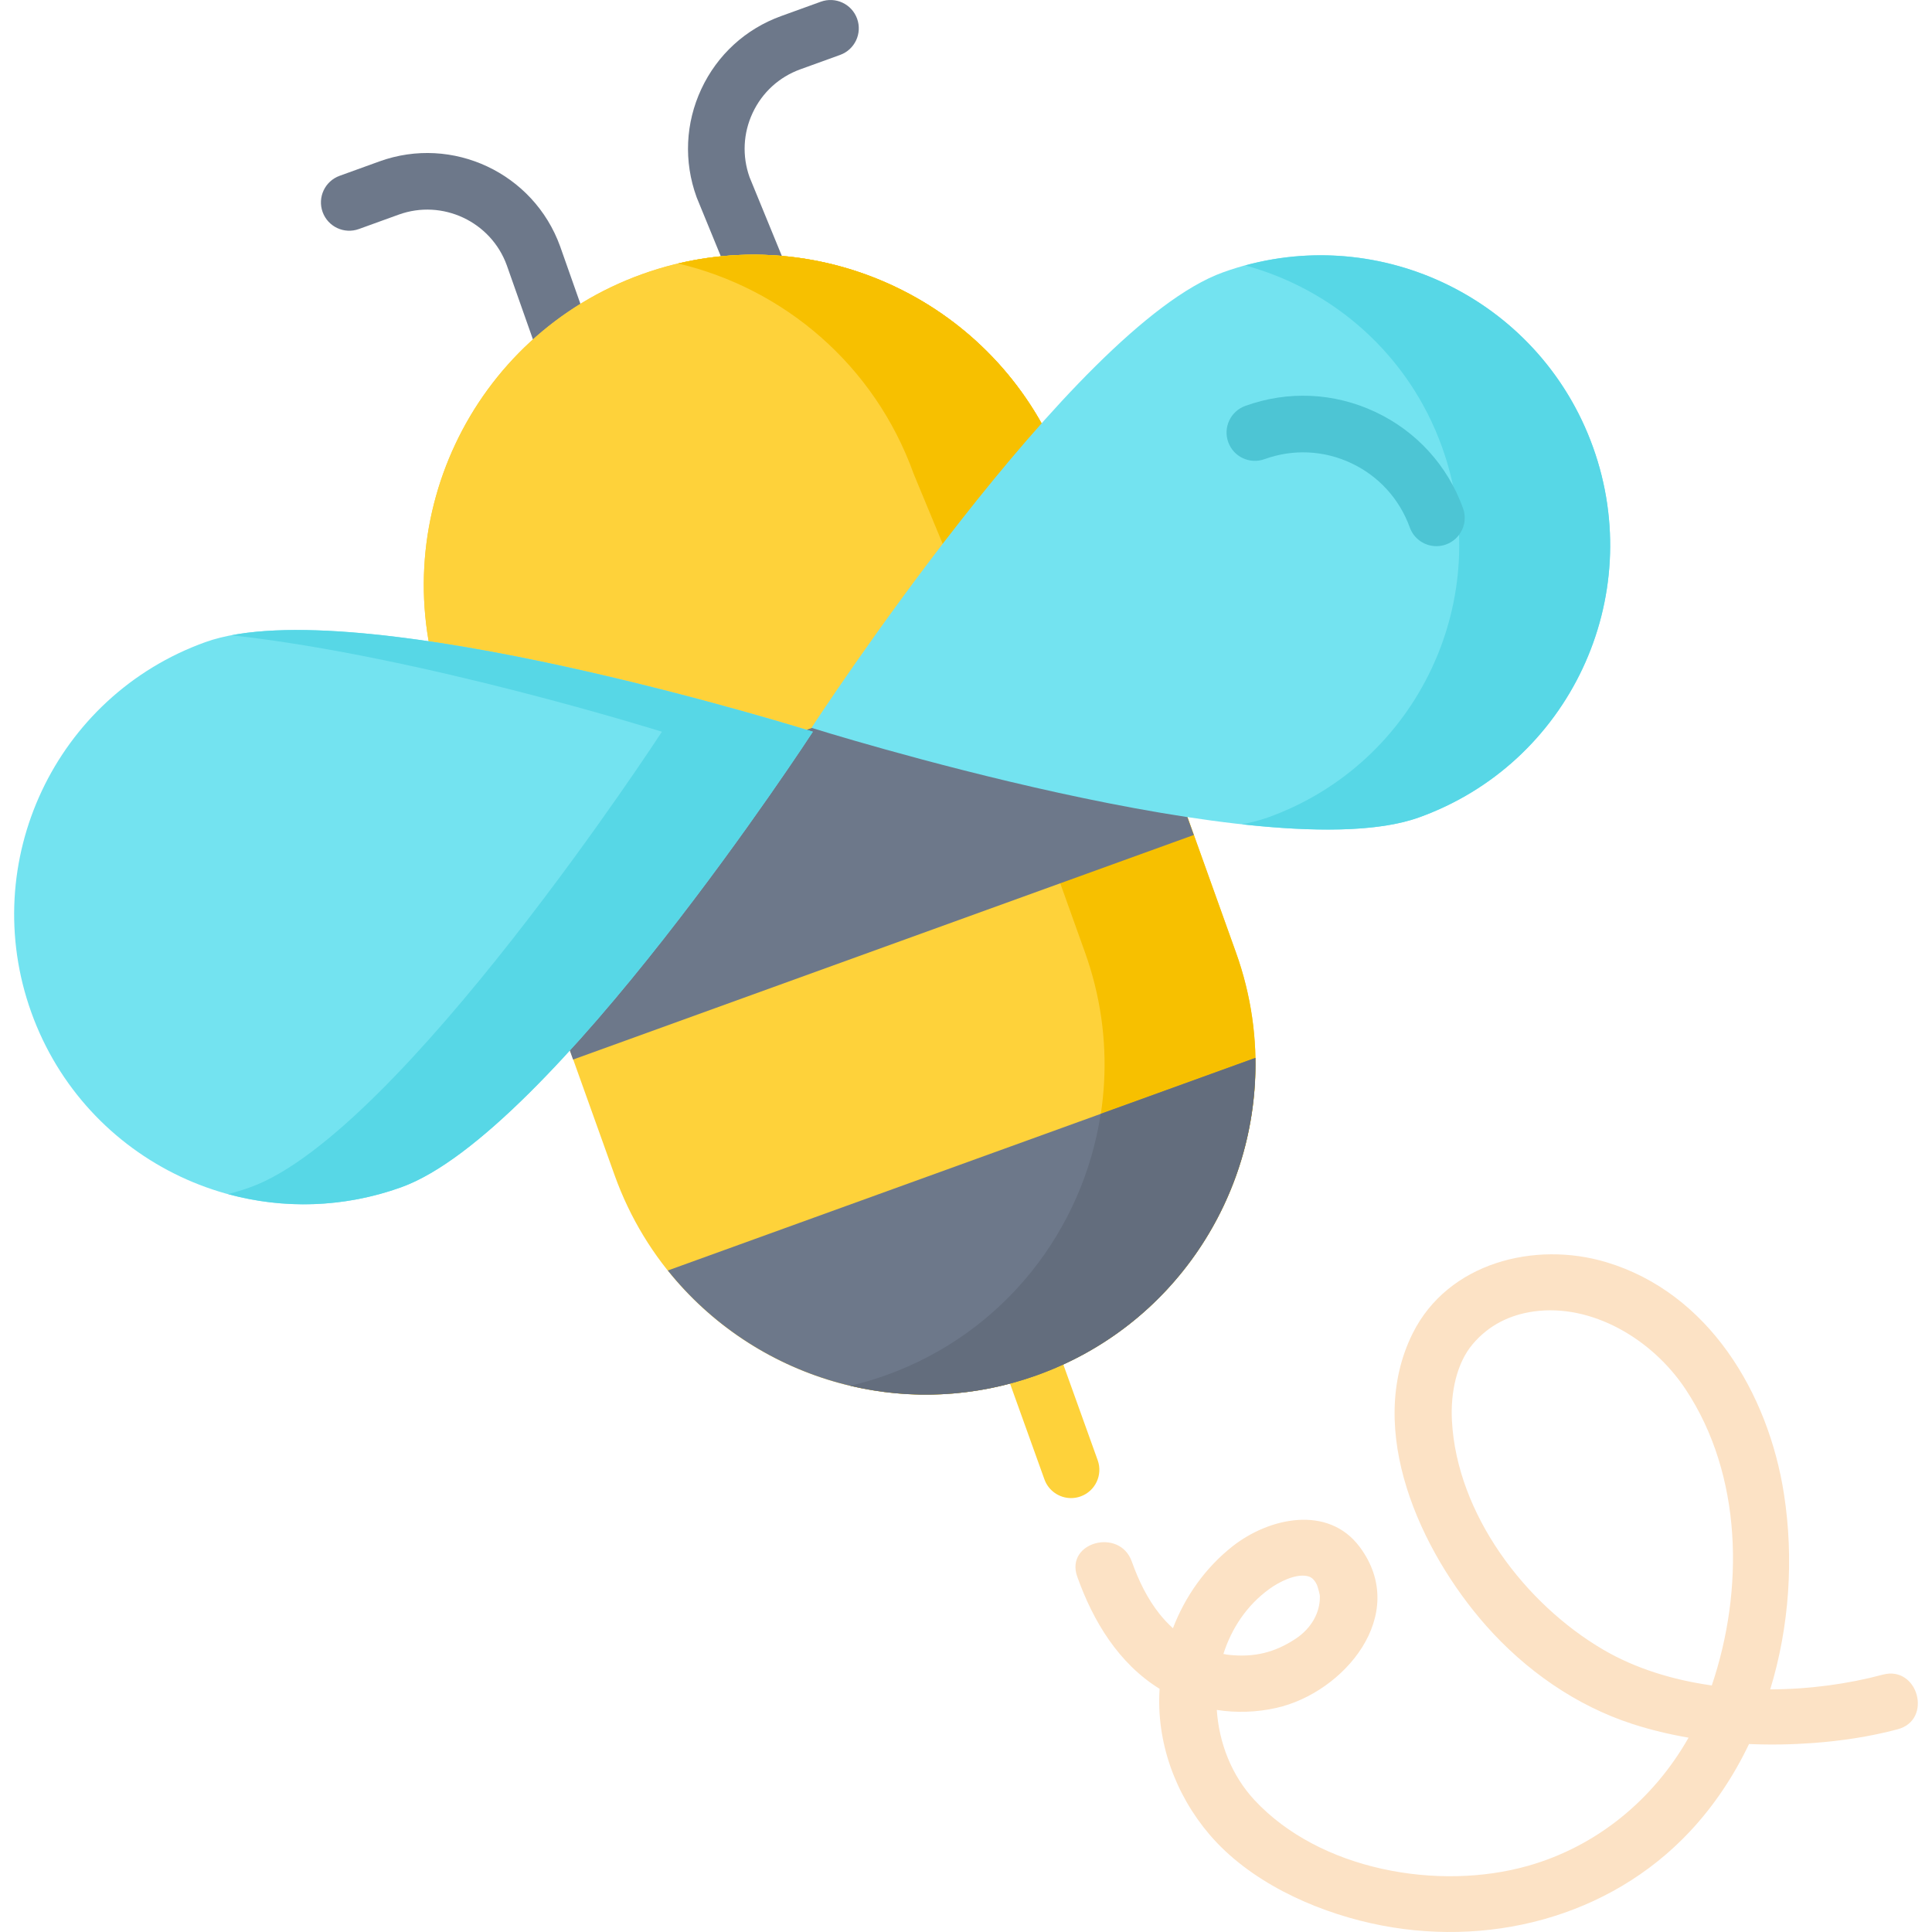 <svg id="Layer_1" enable-background="new 0 0 512.001 512.001" height="512" viewBox="0 0 512.001 512.001" width="512" xmlns="http://www.w3.org/2000/svg"><g><g><g><g><path d="m157.754 121.739c-3.092 0-5.986-1.926-7.073-5.007l-16.373-46.418c-4.19-11.579-17.057-17.632-28.659-13.432l-10.544 3.815c-3.894 1.408-8.194-.605-9.604-4.501-1.409-3.895.606-8.195 4.501-9.604l10.544-3.815c19.383-7.012 40.864 3.077 47.888 22.49l16.393 46.475c1.378 3.906-.672 8.19-4.578 9.568-.825.291-1.668.429-2.495.429z" fill="#6d788a"/></g><g><path d="m208.542 98.379c-2.954 0-5.753-1.756-6.942-4.657l-16.905-41.24c-.04-.097-.078-.194-.113-.293-3.401-9.401-2.945-19.563 1.285-28.613 4.232-9.056 11.735-15.913 21.126-19.312l10.544-3.815c3.894-1.407 8.195.605 9.604 4.501 1.409 3.895-.606 8.195-4.501 9.604l-10.544 3.815c-5.619 2.032-10.108 6.137-12.641 11.558-2.515 5.381-2.804 11.42-.817 17.021l16.841 41.085c1.571 3.833-.262 8.213-4.095 9.784-.931.382-1.895.562-2.842.562z" fill="#6d788a"/></g></g><g><g><path d="m267.689 344.533 16.152 44.975" fill="#6d788a"/><path d="m283.841 397.01c-3.076 0-5.959-1.906-7.059-4.967l-16.152-44.975c-1.4-3.898.625-8.193 4.523-9.594s8.193.625 9.594 4.523l16.152 44.975c1.4 3.898-.625 8.193-4.523 9.594-.837.302-1.693.444-2.535.444z" fill="#fed23a"/></g><g><path d="m274.837 364.437c-45.462 16.324-95.577-7.374-111.935-52.929l-45.403-126.818c-16.358-45.556 7.236-95.719 52.698-112.043 45.462-16.324 95.577 7.374 111.935 52.929l45.403 126.818c16.357 45.556-7.236 95.719-52.698 112.043z" fill="#fed23a"/><path d="m327.534 252.394-45.403-126.818c-15.223-42.396-59.681-65.853-102.418-55.748 27.884 6.587 52 26.731 62.419 55.748l45.403 126.818c16.358 45.556-7.235 95.719-52.698 112.043-3.154 1.132-6.33 2.065-9.516 2.819 15.894 3.755 33.011 3.108 49.516-2.819 45.462-16.324 69.055-66.488 52.697-112.043z" fill="#f7c000"/><g><path d="m282.131 125.576c-16.358-45.556-66.473-69.253-111.935-52.93-45.462 16.324-69.056 66.487-52.698 112.043l13.722 38.588 164.489-59.513z" fill="#fed23a"/><g><path d="m242.131 125.576 20.759 50.063 32.819-11.874-13.578-38.189c-15.223-42.396-59.681-65.853-102.418-55.748 27.884 6.587 51.999 26.731 62.418 55.748z" fill="#f7c000"/></g><path d="m274.836 364.437c36.24-13.013 58.557-47.531 57.845-84.075l-155.696 56.332c22.736 28.414 61.752 40.705 97.851 27.743z" fill="#6d788a"/><path d="m291.689 295.193c-4.677 30.751-25.57 58.011-56.852 69.243-3.143 1.129-6.31 2.054-9.484 2.806 15.884 3.753 32.986 3.118 49.484-2.806 36.24-13.012 58.557-47.531 57.845-84.074z" fill="#636d7d"/><path d="m295.71 163.765-164.489 59.513 20.652 57.515 164.489-59.514z" fill="#6d788a"/></g></g><path d="m215.05 192.881s69.278-106.426 109.092-120.721 83.701 6.457 98.027 46.353c14.325 39.895-6.336 83.826-46.15 98.121-39.814 14.296-160.969-23.753-160.969-23.753z" fill="#73e3f0"/><path d="m422.168 118.513c-13.626-37.949-53.998-58.553-92.17-48.173 23.355 6.352 43.359 23.632 52.171 48.172 14.325 39.896-6.336 83.826-46.15 98.121-2.079.746-4.391 1.342-6.884 1.816 18.956 2.083 35.976 2.101 46.884-1.816 39.813-14.294 60.475-58.225 46.149-98.12z" fill="#57d7e6"/><g><path d="m215.414 193.917s-69.278 106.426-109.092 120.721-83.701-6.457-98.027-46.353 6.336-83.826 46.15-98.121c39.814-14.296 160.969 23.753 160.969 23.753z" fill="#73e3f0"/></g><path d="m61.33 168.348c50.229 5.519 114.084 25.569 114.084 25.569s-69.278 106.425-109.091 120.721c-1.943.698-3.898 1.287-5.856 1.82 14.612 3.974 30.533 3.682 45.856-1.82 39.813-14.296 109.092-120.721 109.092-120.721s-108.823-34.171-154.085-25.569z" fill="#57d7e6"/></g><g><path d="m380.666 144.74c-3.069 0-5.949-1.897-7.053-4.95-2.742-7.578-8.256-13.634-15.528-17.051-7.266-3.415-15.427-3.79-22.982-1.057-3.893 1.407-8.195-.605-9.604-4.501-1.409-3.895.606-8.195 4.501-9.604 11.326-4.1 23.566-3.534 34.465 1.586 10.893 5.118 19.151 14.183 23.254 25.523 1.409 3.896-.606 8.195-4.501 9.604-.844.305-1.705.45-2.552.45z" fill="#4dc5d4"/></g></g><path d="m498.95 443.802c-9.194 2.466-19.461 3.873-29.821 3.9 5.121-16.733 6.271-34.816 3.644-51.763-4.145-26.738-19.947-53.282-47.069-61.439-18.948-5.698-41.981.124-51.315 18.833-12.794 25.644 2.096 57.838 19.401 77.449 10.437 11.828 23.874 21.268 38.928 26.126 4.793 1.547 9.742 2.732 14.77 3.595-9.225 16.257-24.154 28.753-42.561 33.967-23.774 6.734-55.182 1.18-72.476-17.434-6.083-6.548-9.407-15.157-9.982-23.883 5.202.807 10.559.634 15.756-.531 17.959-4.026 35.418-24.74 22.151-42.614-8.401-11.319-24.121-7.818-33.769-.192-7.217 5.705-12.532 13.263-15.767 21.685-1.249-1.137-2.415-2.371-3.484-3.701-3.306-4.115-5.658-9.03-7.415-13.975-3.209-9.033-17.707-5.141-14.464 3.988 4.205 11.836 10.96 23.01 21.834 29.747-.937 14.017 4.152 27.981 13.211 38.605 10.523 12.341 27.259 20.048 42.828 23.524 30.363 6.78 63.028-1.344 84.567-24.408 6.386-6.838 11.566-14.667 15.591-23.094 5.699.247 11.394.145 16.979-.272 7.564-.565 15.121-1.683 22.451-3.648 9.314-2.499 5.362-16.973-3.988-14.465zm-162.548-22.716c2.607-1.887 6.807-3.985 9.86-3.439 1.07.191 1.691.616 2.417 1.747.472.737.642 1.61.881 2.442.086.301.152.627.208.951.003.092.008.245.01.464.035 4.101-2.247 8.288-6.429 11.045-5.47 3.607-10.84 4.979-17.676 4.262-.42-.044-.923-.133-1.455-.242 2.163-6.801 6.221-12.914 12.184-17.23zm88.506 16.111c-20.796-12.17-38.796-35.928-40.13-60.663-.407-7.551 1.28-15.312 5.471-20.287 4.267-5.065 9.886-7.828 16.292-8.708 15.195-2.086 31.251 7.198 40.164 20.643 15.091 22.763 15.502 53.178 6.937 78.482-10.324-1.457-20.241-4.497-28.734-9.467z" fill="#fce2c5"/></g></svg>